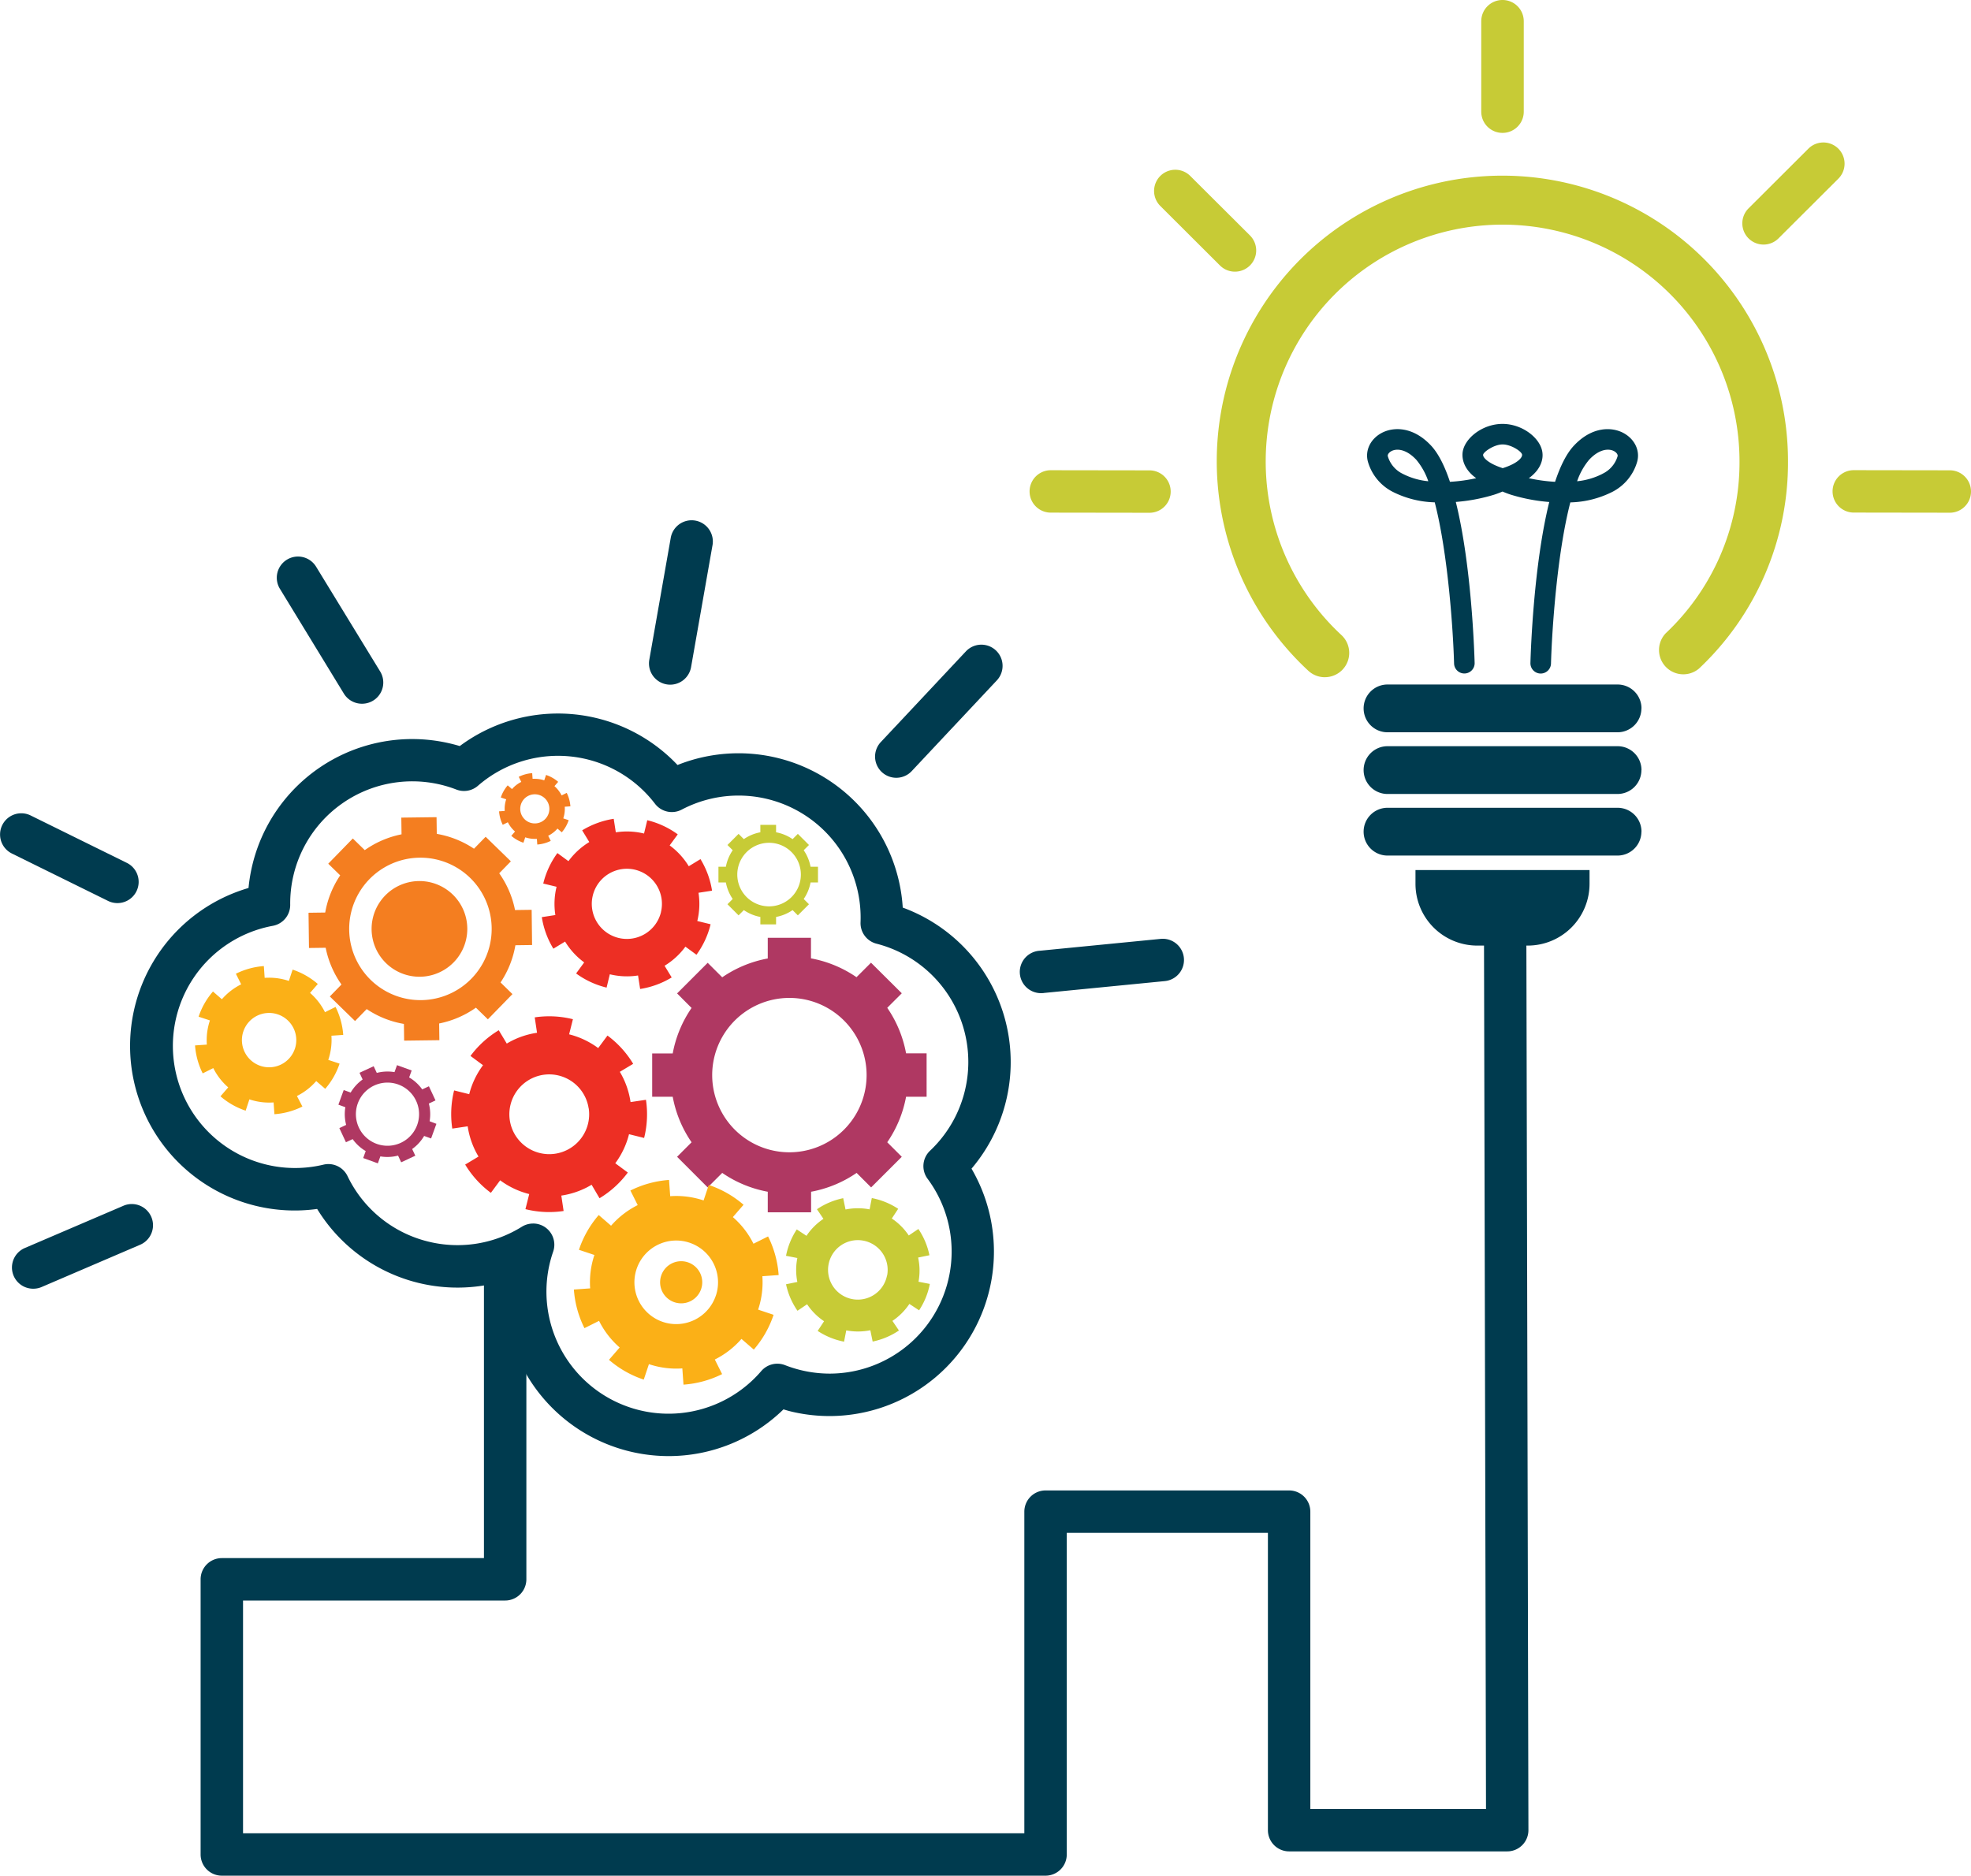 <svg xmlns="http://www.w3.org/2000/svg" viewBox="0 0 696.97 663.4">
  <defs>
    <style>
      .cls-1 {
        isolation: isolate;
      }

      .cls-2 {
        fill: #003b4f;
      }

      .cls-3, .cls-5, .cls-8 {
        fill: #c7cb36;
      }

      .cls-4 {
        fill: #af3862;
      }

      .cls-10, .cls-4, .cls-5, .cls-6, .cls-7, .cls-8, .cls-9 {
        mix-blend-mode: multiply;
      }

      .cls-6 {
        fill: #ed2f24;
      }

      .cls-6, .cls-7, .cls-8, .cls-9 {
        fill-rule: evenodd;
      }

      .cls-7 {
        fill: #fbb017;
      }

      .cls-10, .cls-9 {
        fill: #f47e20;
      }
    </style>
  </defs>
  <title>Asset 1</title>
  <g class="cls-1">
    <g id="Layer_2" data-name="Layer 2">
      <g id="object">
        <g>
          <path class="cls-2" d="M369.72,663.4H78.44a7.5,7.5,0,0,1-7.5-7.5V558.58a7.5,7.5,0,0,1,7.5-7.5h92.69V452.2a7.5,7.5,0,1,1,15,0V558.58a7.5,7.5,0,0,1-7.5,7.5H85.94V648.4H362.22V534.65a7.5,7.5,0,0,1,7.5-7.5h86.13a7.5,7.5,0,0,1,7.5,7.5V639.82h62.12l-.72-312.61a7.5,7.5,0,0,1,7.48-7.52h0a7.5,7.5,0,0,1,7.5,7.48l.74,320.12a7.5,7.5,0,0,1-7.5,7.52H455.85a7.5,7.5,0,0,1-7.5-7.5V542.15H377.22V655.9A7.5,7.5,0,0,1,369.72,663.4Z"/>
          <g>
            <g>
              <path class="cls-2" d="M574.19,153.21c-4.12-2.29-11.24-2.49-17.71,4.49-2.62,2.82-4.79,7.3-6.59,12.71a57.77,57.77,0,0,1-9.28-1.28c4.51-3.25,5-6.9,4.84-8.71-.33-5.16-6.91-10.49-14.15-10.49s-13.81,5.34-14.14,10.49c-.11,1.81.33,5.46,4.84,8.71a57.84,57.84,0,0,1-9.28,1.28c-1.8-5.41-4-9.89-6.59-12.71-6.47-7-13.59-6.78-17.71-4.49-3.88,2.15-5.77,6.19-4.72,10.05a17.33,17.33,0,0,0,8.77,10.68,34.9,34.9,0,0,0,14.87,3.73c4.65,17.9,6.5,45,6.84,57a3.63,3.63,0,0,0,7.27-.21c-.13-4.58-1.18-35-6.66-56.93A62.74,62.74,0,0,0,528.24,175a31.27,31.27,0,0,0,3.07-1.15,31.59,31.59,0,0,0,3.07,1.15,62.75,62.75,0,0,0,13.46,2.55c-5.48,22-6.54,52.36-6.66,56.93a3.63,3.63,0,0,0,7.27.21c.34-12,2.18-39.12,6.84-57a34.91,34.91,0,0,0,14.87-3.73,17.32,17.32,0,0,0,8.77-10.68C580,159.4,578.07,155.36,574.19,153.21ZM496,167.57a10,10,0,0,1-5.25-6.21c-.15-.56.37-1.31,1.24-1.79,1.83-1,5.24-.82,8.86,3.08a24,24,0,0,1,4.21,7.56A25,25,0,0,1,496,167.57Zm35.34-2c-5.09-1.66-7-3.73-6.89-4.73s3.88-3.65,6.89-3.65,6.82,2.51,6.89,3.65S536.4,164,531.3,165.61Zm35.35,2a25,25,0,0,1-9,2.64,23.85,23.85,0,0,1,4.21-7.56c3.61-3.9,7-4.09,8.86-3.08.87.48,1.39,1.23,1.24,1.79A10,10,0,0,1,566.65,167.57Z"/>
              <path class="cls-3" d="M468.46,239.52a8.57,8.57,0,0,1-5.84-2.3,101,101,0,1,1,169.64-74,100,100,0,0,1-31.47,73.24A8.59,8.59,0,0,1,589,224a83,83,0,0,0,26.11-60.77,83.77,83.77,0,1,0-140.76,61.39,8.59,8.59,0,0,1-5.85,14.89Z"/>
              <path class="cls-2" d="M580.42,250.59A8.45,8.45,0,0,1,572,259H490.64a8.45,8.45,0,0,1-8.45-8.45h0a8.45,8.45,0,0,1,8.45-8.45H572a8.45,8.45,0,0,1,8.45,8.45Z"/>
              <path class="cls-2" d="M580.42,272.37a8.45,8.45,0,0,1-8.45,8.45H490.64a8.45,8.45,0,0,1-8.45-8.45h0a8.45,8.45,0,0,1,8.45-8.45H572a8.45,8.45,0,0,1,8.45,8.45Z"/>
              <path class="cls-2" d="M580.42,294.15A8.45,8.45,0,0,1,572,302.6H490.64a8.45,8.45,0,0,1-8.45-8.45h0a8.45,8.45,0,0,1,8.45-8.45H572a8.45,8.45,0,0,1,8.45,8.45Z"/>
              <path class="cls-2" d="M500.53,307.72v4.87a21.85,21.85,0,0,0,21.85,21.85h17.85a21.85,21.85,0,0,0,21.85-21.85v-4.87Z"/>
            </g>
            <path class="cls-3" d="M689.47,181.34h0l-33.95-.05a7.5,7.5,0,0,1,0-15h0l33.95.05a7.5,7.5,0,0,1,0,15Z"/>
            <path class="cls-3" d="M406.47,181.36h0l-34.9-.05a7.5,7.5,0,0,1,0-15h0l34.9.05a7.5,7.5,0,0,1,0,15Z"/>
            <path class="cls-3" d="M531.28,47h0a7.5,7.5,0,0,1-7.49-7.51l0-32A7.5,7.5,0,0,1,531.33,0h0a7.5,7.5,0,0,1,7.49,7.51l0,32A7.5,7.5,0,0,1,531.28,47Z"/>
            <path class="cls-3" d="M623.61,86.5a7.5,7.5,0,0,1-5.3-12.81l21.25-21.2a7.5,7.5,0,0,1,10.59,10.62l-21.25,21.2A7.48,7.48,0,0,1,623.61,86.5Z"/>
            <path class="cls-3" d="M436.69,96.08a7.47,7.47,0,0,1-5.3-2.19L410.21,72.76A7.5,7.5,0,0,1,420.8,62.14L442,83.27a7.5,7.5,0,0,1-5.3,12.81Z"/>
          </g>
          <g>
            <path class="cls-2" d="M236.46,515a58.52,58.52,0,0,1-12.57-1.37A58.21,58.21,0,0,1,178.34,453a58.18,58.18,0,0,1-66.19-25.41A58.2,58.2,0,0,1,87.88,314.07a57.87,57.87,0,0,1,1.1-7,58.13,58.13,0,0,1,69.35-44.3c1.43.31,2.85.68,4.25,1.1a58.17,58.17,0,0,1,77,6.7A58.18,58.18,0,0,1,319.22,321a58.2,58.2,0,0,1,24.32,92.34,58.18,58.18,0,0,1-50.2,87.5h0a58.5,58.5,0,0,1-12.57-1.37q-1.87-.41-3.72-1A58.09,58.09,0,0,1,236.46,515Zm-47.94-82.26a7.5,7.5,0,0,1,7.09,9.94,43.18,43.18,0,0,0,73.58,42.25,7.5,7.5,0,0,1,8.4-2.1,43.61,43.61,0,0,0,15.75,3A43.18,43.18,0,0,0,328,416.91a7.5,7.5,0,0,1,.88-9.92,43.18,43.18,0,0,0-18.94-73.22,7.5,7.5,0,0,1-5.64-7.56,43.17,43.17,0,0,0-63.24-39.86,7.5,7.5,0,0,1-9.45-2.08A43.15,43.15,0,0,0,169,277.92a7.5,7.5,0,0,1-7.61,1.34A43.18,43.18,0,0,0,102.62,320a7.5,7.5,0,0,1-6.15,7.45,43.19,43.19,0,1,0,17.88,84.48,7.5,7.5,0,0,1,8.52,4,43,43,0,0,0,29.6,23.44,43,43,0,0,0,32.08-5.5A7.5,7.5,0,0,1,188.52,432.75Z"/>
            <path class="cls-2" d="M128,248.9a7.5,7.5,0,0,1-6.41-3.59L99,208.29a7.5,7.5,0,1,1,12.8-7.82l22.62,37A7.5,7.5,0,0,1,128,248.9Z"/>
            <path class="cls-2" d="M237,242.16a7.51,7.51,0,0,1-7.4-8.8l7.56-43a7.5,7.5,0,1,1,14.77,2.6l-7.56,43A7.5,7.5,0,0,1,237,242.16Z"/>
            <path class="cls-2" d="M332.87,261.56l-10.39,11.08a7.5,7.5,0,1,1-10.94-10.26l30.09-32.08a7.5,7.5,0,0,1,10.94,10.26l-19.7,21"/>
            <path class="cls-2" d="M368.48,351.26a7.5,7.5,0,0,1-.72-15l42.68-4.19A7.5,7.5,0,0,1,411.9,347l-42.68,4.19Q368.85,351.26,368.48,351.26Z"/>
            <path class="cls-2" d="M41.52,319.41a7.47,7.47,0,0,1-3.31-.77l-34-16.76a7.5,7.5,0,1,1,6.63-13.46l34,16.76a7.5,7.5,0,0,1-3.32,14.23Z"/>
            <path class="cls-2" d="M11.79,455.8a7.5,7.5,0,0,1-3-14.4l34.86-14.94a7.5,7.5,0,1,1,5.91,13.79L14.74,455.19A7.47,7.47,0,0,1,11.79,455.8Z"/>
          </g>
          <path class="cls-4" d="M320.4,372.55a41.78,41.78,0,0,0-6.66-16.1l5.14-5.14L308,340.49l-5.13,5.13a41.72,41.72,0,0,0-16.1-6.66v-7.27H271.49V339a41.7,41.7,0,0,0-16.1,6.66l-5.14-5.13-10.83,10.83,5.13,5.14a41.73,41.73,0,0,0-6.67,16.09h-7.26v15.32h7.26a41.78,41.78,0,0,0,6.67,16.1l-5.13,5.13,10.83,10.83,5.14-5.13a41.72,41.72,0,0,0,16.1,6.66v7.27h15.32v-7.27a41.75,41.75,0,0,0,16.1-6.66l5.13,5.13,10.84-10.83L313.74,404a41.79,41.79,0,0,0,6.66-16.1h7.26V372.55Zm-41.26,35h0a27.3,27.3,0,0,1,0-54.6h0a27.3,27.3,0,0,1,0,54.6Z"/>
          <path class="cls-5" d="M286.62,306.56a15.15,15.15,0,0,0-2.42-5.84l1.86-1.86-3.93-3.93-1.86,1.86a15.15,15.15,0,0,0-5.84-2.42v-2.63h-5.56v2.63a15.13,15.13,0,0,0-5.84,2.42l-1.86-1.86-3.93,3.93,1.86,1.86a15.15,15.15,0,0,0-2.42,5.84h-2.63v5.56h2.63a15.16,15.16,0,0,0,2.42,5.84l-1.86,1.86,3.93,3.93,1.86-1.86a15.14,15.14,0,0,0,5.84,2.42v2.63h5.56v-2.63a15.15,15.15,0,0,0,5.84-2.42l1.86,1.86,3.93-3.93-1.86-1.86a15.16,15.16,0,0,0,2.42-5.84h2.63v-5.56Zm-15,14h0a11.24,11.24,0,0,1,0-22.47h0a11.24,11.24,0,1,1,0,22.47Z"/>
          <path class="cls-4" d="M151.92,396.57a15,15,0,0,0-.27-6.26L154,389.2l-2.33-5-2.37,1.1a15,15,0,0,0-4.62-4.23l.89-2.46-2.59-.94-2.59-.94-.89,2.46a15,15,0,0,0-6.26.28l-1.11-2.37-5,2.33,1.1,2.37a15,15,0,0,0-4.23,4.62l-2.46-.89-1.88,5.18,2.46.89a15.05,15.05,0,0,0,.28,6.26L120,399l2.33,5,2.37-1.11a15,15,0,0,0,4.62,4.23l-.89,2.46,2.59.94,2.59.94.89-2.46a15,15,0,0,0,6.26-.28l1.1,2.37,5-2.33-1.11-2.37a15,15,0,0,0,4.23-4.62l2.46.89,1.88-5.18Zm-18.71,8h0a11.15,11.15,0,0,1,7.62-21h0a11.15,11.15,0,0,1-7.62,21Z"/>
          <path class="cls-6" d="M219.18,379.09l4.72-2.83a34.68,34.68,0,0,0-9.09-10l-3.28,4.43a29.17,29.17,0,0,0-10.28-4.86l1.34-5.35a34.58,34.58,0,0,0-13.5-.65l.81,5.45A29.09,29.09,0,0,0,181,368.1q-.92.47-1.8,1l-2.83-4.72a34.69,34.69,0,0,0-10,9.09l4.43,3.28A29.19,29.19,0,0,0,165.92,387l-5.34-1.33a34.55,34.55,0,0,0-.65,13.5l5.45-.81a29,29,0,0,0,3.83,10.7l-4.72,2.83a34.69,34.69,0,0,0,9.09,10l3.28-4.43a29.15,29.15,0,0,0,10.28,4.86l-1.34,5.34a34.59,34.59,0,0,0,13.5.65l-.81-5.45a29.09,29.09,0,0,0,8.91-2.83q.92-.47,1.8-1L212,423.8a34.68,34.68,0,0,0,10-9.09l-4.43-3.28a29.17,29.17,0,0,0,4.86-10.28l5.34,1.33a34.55,34.55,0,0,0,.65-13.5l-5.45.81A29,29,0,0,0,219.18,379.09Zm-11,12.92a14.11,14.11,0,1,1-16-11.87A14.11,14.11,0,0,1,208.15,392Z"/>
          <path class="cls-7" d="M269.58,451.38l5.76-.41a36.34,36.34,0,0,0-3.74-13.66l-5.16,2.58a30.55,30.55,0,0,0-7.29-9.42l3.78-4.36a36.2,36.2,0,0,0-12.3-7l-1.83,5.47a30.46,30.46,0,0,0-9.66-1.58q-1.08,0-2.15.08l-.41-5.75a36.35,36.35,0,0,0-13.66,3.74l2.58,5.16a30.57,30.57,0,0,0-9.42,7.29l-4.36-3.78a36.2,36.2,0,0,0-7,12.3l5.47,1.83a30.4,30.4,0,0,0-1.5,11.81l-5.76.41a36.35,36.35,0,0,0,3.74,13.66l5.16-2.58a30.56,30.56,0,0,0,7.29,9.42l-3.78,4.36a36.19,36.19,0,0,0,12.3,7l1.83-5.47a30.46,30.46,0,0,0,9.66,1.58q1.08,0,2.15-.08l.41,5.75A36.35,36.35,0,0,0,255.35,486l-2.58-5.16a30.54,30.54,0,0,0,9.42-7.29l4.36,3.78a36.21,36.21,0,0,0,7-12.3l-5.47-1.83A30.4,30.4,0,0,0,269.58,451.38Zm-16.44,6.83a14.78,14.78,0,1,1-9.34-18.69A14.78,14.78,0,0,1,253.15,458.21Z"/>
          <path class="cls-8" d="M324.66,444.78l4-.82a25.86,25.86,0,0,0-3.91-9.29l-3.4,2.3a21.74,21.74,0,0,0-6-6l2.26-3.43a25.76,25.76,0,0,0-9.33-3.8l-.78,4a21.67,21.67,0,0,0-7-.21q-.76.1-1.51.25l-.82-4a25.89,25.89,0,0,0-9.29,3.91l2.3,3.4a21.76,21.76,0,0,0-6,6l-3.43-2.26a25.78,25.78,0,0,0-3.8,9.33l4,.78a21.64,21.64,0,0,0,0,8.47l-4,.82A25.87,25.87,0,0,0,282,463.6l3.4-2.3a21.73,21.73,0,0,0,6,6l-2.26,3.43a25.77,25.77,0,0,0,9.33,3.8l.78-4a21.71,21.71,0,0,0,7,.21q.76-.1,1.51-.25l.82,4a25.9,25.9,0,0,0,9.29-3.91l-2.3-3.4a21.73,21.73,0,0,0,6-6l3.43,2.26a25.76,25.76,0,0,0,3.8-9.33l-4-.78A21.64,21.64,0,0,0,324.66,444.78Zm-11,6.35a10.52,10.52,0,1,1-8.33-12.32A10.52,10.52,0,0,1,313.7,451.13Z"/>
          <path class="cls-7" d="M117.2,366.32l4.17-.29a26.31,26.31,0,0,0-2.71-9.89L114.92,358a22.11,22.11,0,0,0-5.28-6.82l2.74-3.16a26.2,26.2,0,0,0-8.91-5.08l-1.32,4a22,22,0,0,0-7-1.14c-.52,0-1,0-1.56.06l-.29-4.17a26.3,26.3,0,0,0-9.89,2.71l1.87,3.74a22.12,22.12,0,0,0-6.82,5.28l-3.15-2.74a26.21,26.21,0,0,0-5.08,8.91l4,1.32a22,22,0,0,0-1.09,8.55l-4.17.29a26.31,26.31,0,0,0,2.71,9.89l3.74-1.87a22.12,22.12,0,0,0,5.28,6.82l-2.74,3.16a26.21,26.21,0,0,0,8.91,5.08l1.32-4a22,22,0,0,0,7,1.14q.78,0,1.56-.06l.29,4.17a26.32,26.32,0,0,0,9.89-2.71L105,387.64a22.11,22.11,0,0,0,6.82-5.28L115,385.1a26.21,26.21,0,0,0,5.08-8.91l-4-1.32A22,22,0,0,0,117.2,366.32Zm-12.93,4.6a9.61,9.61,0,1,1-6.07-12.16A9.62,9.62,0,0,1,104.28,370.92Z"/>
          <path class="cls-6" d="M247,315.76l4.79-.74a30.49,30.49,0,0,0-4.09-11.16l-4.14,2.52a25.66,25.66,0,0,0-6.76-7.37l2.86-3.91a30.38,30.38,0,0,0-10.78-5l-1.14,4.71a25.58,25.58,0,0,0-8.19-.64q-.9.08-1.79.21l-.74-4.78a30.5,30.5,0,0,0-11.16,4.08l2.52,4.14a25.71,25.71,0,0,0-7.37,6.76l-3.91-2.86a30.41,30.41,0,0,0-5,10.78l4.71,1.14a25.51,25.51,0,0,0-.43,10l-4.79.74a30.52,30.52,0,0,0,4.09,11.16l4.14-2.52a25.65,25.65,0,0,0,6.76,7.37l-2.86,3.91a30.38,30.38,0,0,0,10.78,5l1.14-4.71a25.61,25.61,0,0,0,8.19.64q.9-.08,1.79-.22l.74,4.78a30.5,30.5,0,0,0,11.16-4.08L235,341.58a25.66,25.66,0,0,0,7.37-6.76l3.91,2.86a30.43,30.43,0,0,0,5-10.78l-4.71-1.15A25.5,25.5,0,0,0,247,315.76Zm-13.27,6.86a12.41,12.41,0,1,1-9.12-15A12.41,12.41,0,0,1,233.71,322.63Z"/>
          <path class="cls-9" d="M199.7,285.33l2-.14a12.66,12.66,0,0,0-1.3-4.76l-1.8.9a10.66,10.66,0,0,0-2.54-3.28l1.32-1.52a12.62,12.62,0,0,0-4.29-2.44l-.64,1.91a10.62,10.62,0,0,0-3.37-.55l-.75,0-.14-2a12.67,12.67,0,0,0-4.76,1.3l.9,1.8a10.67,10.67,0,0,0-3.28,2.54l-1.52-1.32a12.63,12.63,0,0,0-2.44,4.29l1.91.64a10.58,10.58,0,0,0-.52,4.12l-2,.14a12.67,12.67,0,0,0,1.3,4.76l1.8-.9a10.66,10.66,0,0,0,2.54,3.28l-1.32,1.52a12.61,12.61,0,0,0,4.29,2.44l.64-1.91a10.62,10.62,0,0,0,3.37.55l.75,0,.14,2a12.68,12.68,0,0,0,4.76-1.3l-.9-1.8a10.65,10.65,0,0,0,3.28-2.54l1.52,1.32a12.64,12.64,0,0,0,2.44-4.29l-1.91-.64A10.59,10.59,0,0,0,199.7,285.33ZM194,287.71a5.15,5.15,0,1,1-3.25-6.51A5.15,5.15,0,0,1,194,287.71Z"/>
          <g>
            <path class="cls-10" d="M182.12,321.87a34,34,0,0,0-5.59-13l4.12-4.23-8.92-8.69-4.12,4.23a33.92,33.92,0,0,0-13.16-5.25l-.08-5.91-6.23.08-6.23.08.08,5.91a33.91,33.91,0,0,0-13,5.59l-4.23-4.12-8.69,8.92,4.23,4.12A33.94,33.94,0,0,0,115,322.75l-5.9.08.16,12.46,5.9-.08a34,34,0,0,0,5.59,13l-4.12,4.23,8.92,8.69,4.12-4.23a33.89,33.89,0,0,0,13.16,5.25l.08,5.91,6.23-.08,6.23-.08-.08-5.91a34,34,0,0,0,13-5.59l4.23,4.12,8.69-8.92L177,347.48a34,34,0,0,0,5.25-13.16l5.9-.08L188,321.79ZM149,353.73h0a25.19,25.19,0,0,1-.66-50.38h0a25.19,25.19,0,0,1,.66,50.38Z"/>
            <path class="cls-10" d="M148.89,345.45h0a16.92,16.92,0,1,1-.44-33.83h0a16.92,16.92,0,0,1,.44,33.83Z"/>
          </g>
        </g>
        <path class="cls-7" d="M247.94,455.88a7.45,7.45,0,1,1-4.7-9.42A7.45,7.45,0,0,1,247.94,455.88Z"/>
      </g>
    </g>
  </g>
</svg>
